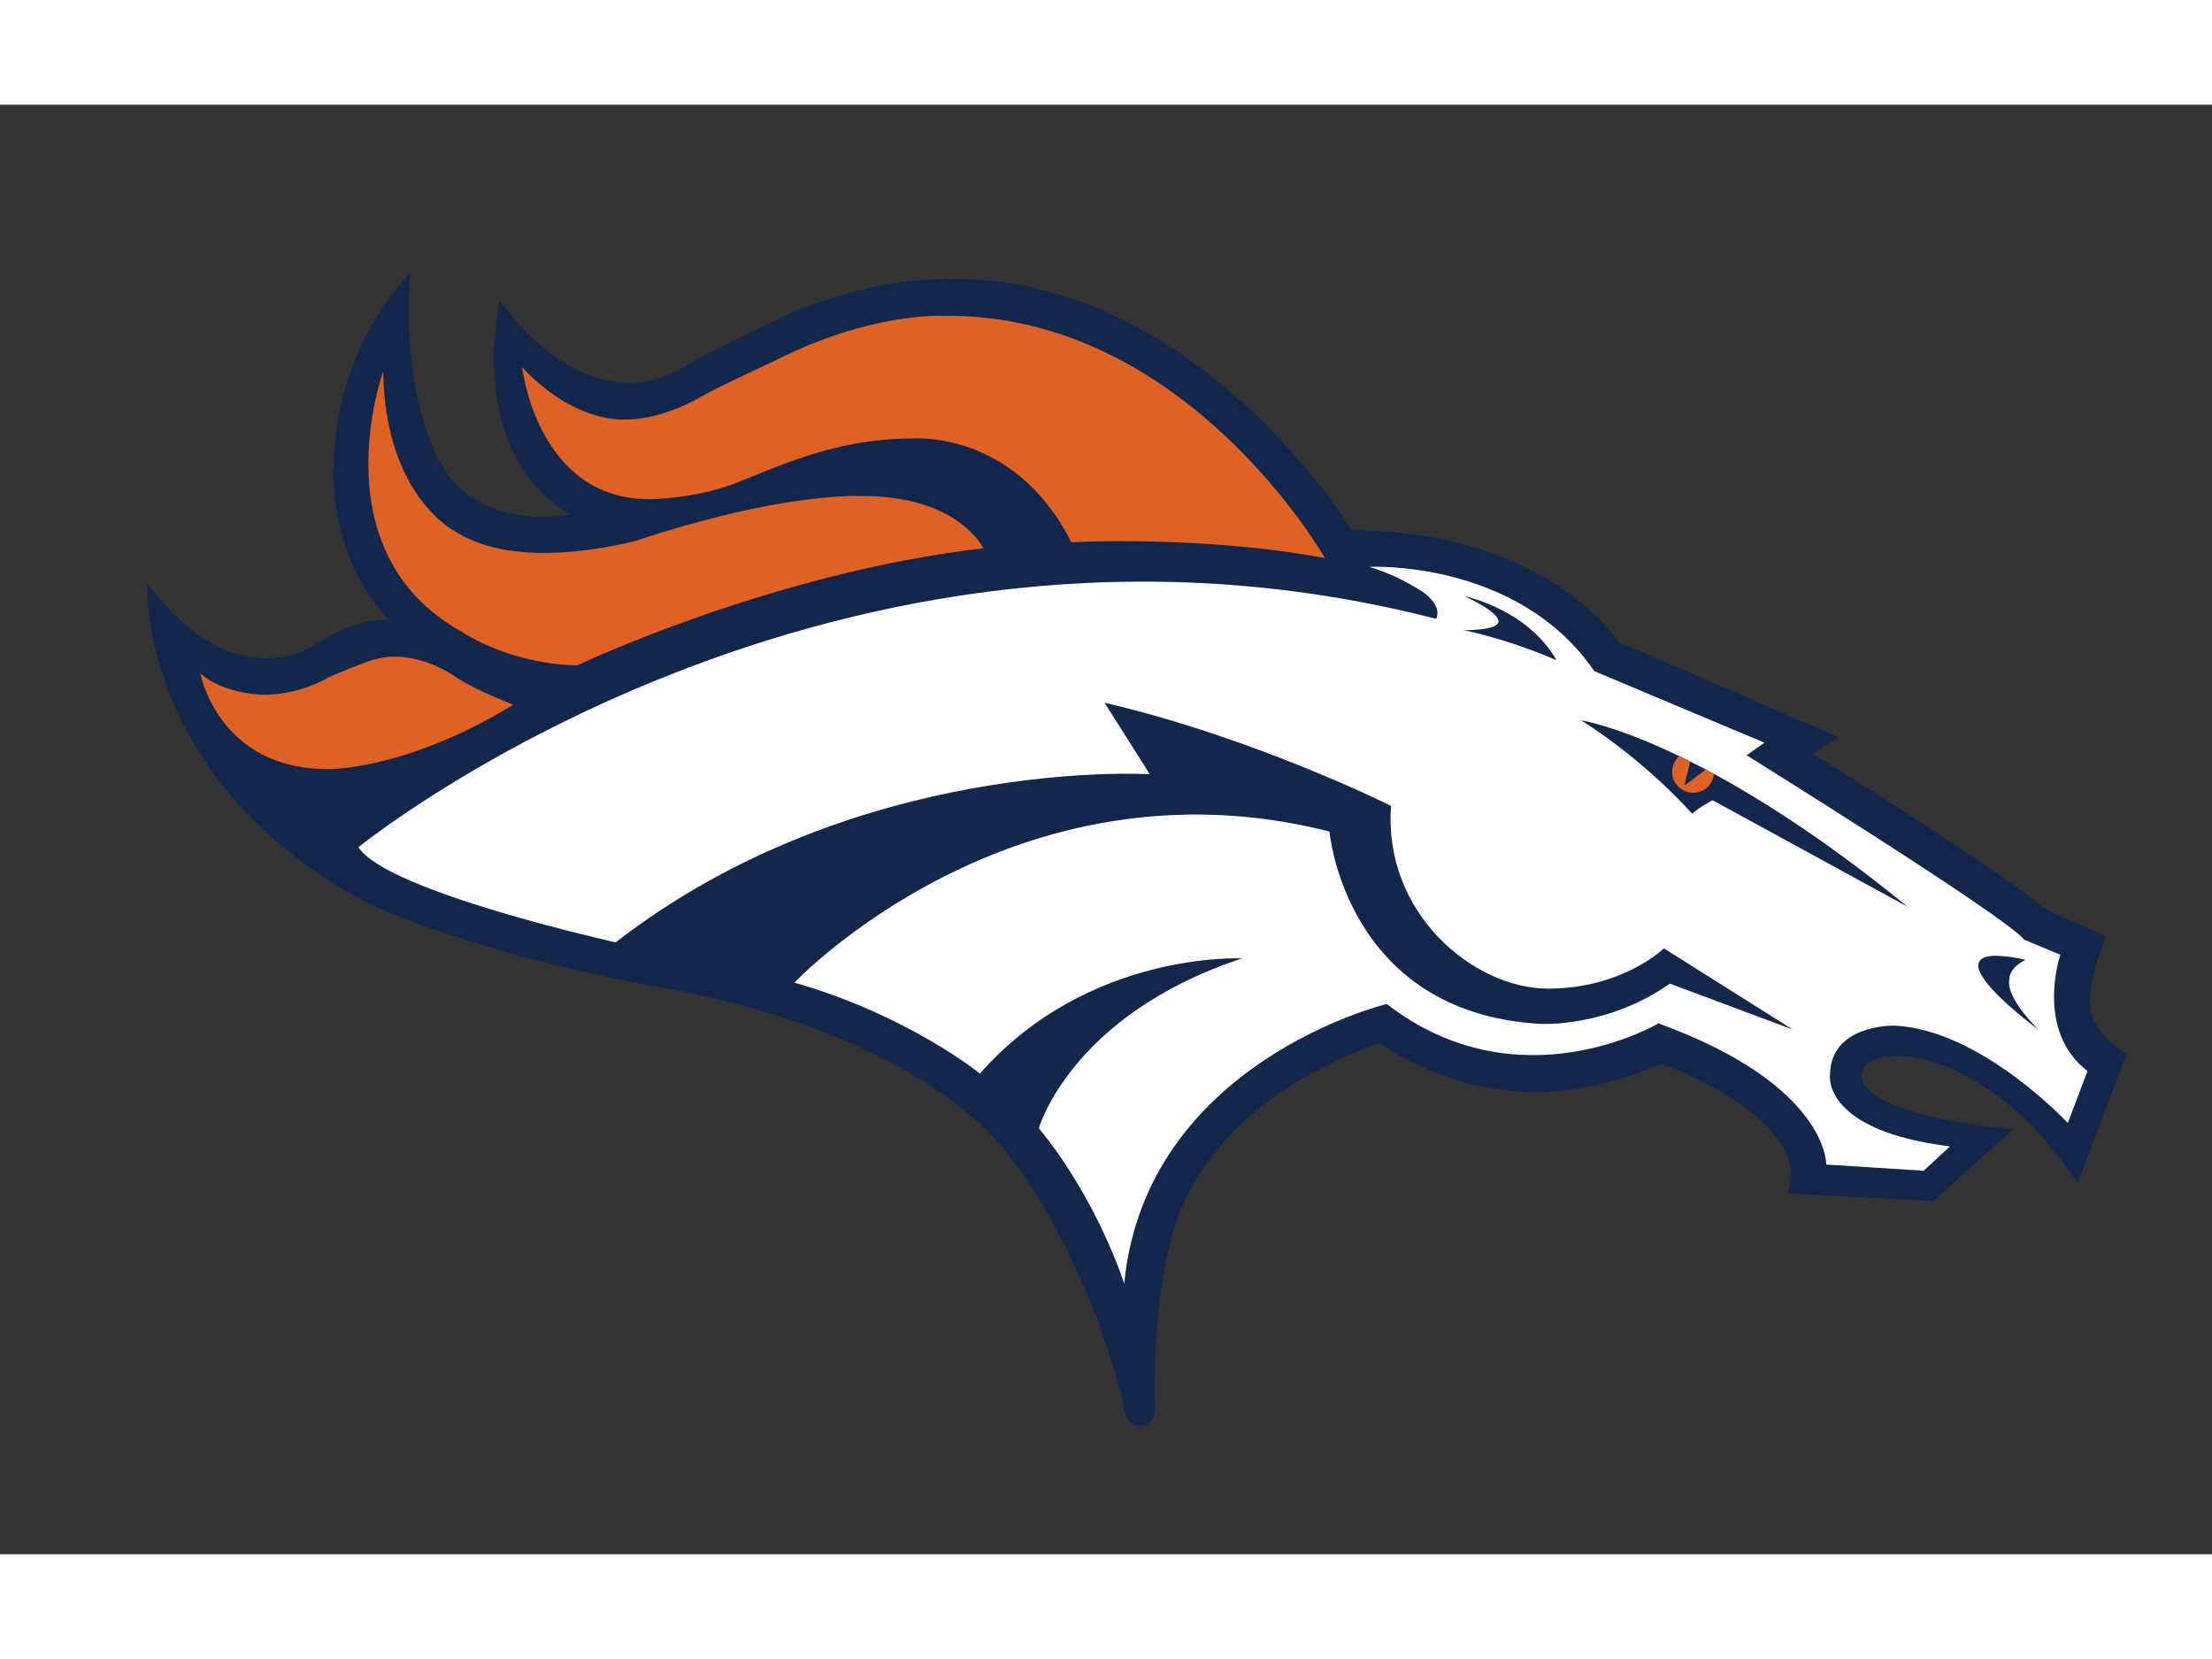 <?xml version="1.0" encoding="utf-8"?>
<svg version="1.1" id="svg2" width="1066.667" height="800" viewBox="395.748 310.054 267.381 175.217" xmlns="http://www.w3.org/2000/svg">
  <rect x="395.748" y="310.054" width="267.381" height="175.217" fill="#333333" stroke="none"/>
  <defs id="defs6">
    <clipPath clipPathUnits="userSpaceOnUse" id="clipPath16">
      <path d="M 0,600 H 800 V 0 H 0 Z" id="path14"/>
    </clipPath>
  </defs>
  <g id="g8" transform="matrix(1.333,0,0,-1.333,0,800)">
    <g id="g10">
      <g id="g12" clip-path="url(#clipPath16)">
        <g id="g18" transform="translate(310.262,324.099)">
          <path d="m 0,0 c 0,0 -0.942,-17.583 19.584,-28.761 0,0 8.264,-4.404 27.713,-7.982 17.085,-3.146 26.26,-9.796 29.9,-13.975 4.656,-5.342 9.222,-15.023 11.276,-23.513 0,0 0,-2.206 1.583,-2.106 0,0 1.384,-0.1 1.286,1.879 0,0 -0.495,13.354 3.361,19.781 2.954,5.281 8.25,9.846 17.014,13.058 0,0 5.836,-4.452 14.144,-4.452 6.033,0 11.374,2.573 11.374,2.573 0,0 10.582,-3.66 11.772,-9.396 0,0 0.099,-1.386 -0.297,-2.375 l 13.253,-0.693 7.221,6.529 c 0,0 -13.452,0.99 -13.748,4.848 0,0 -0.208,1.789 3.422,1.789 0,0 8.369,0.14 16.163,-11.515 l 4.462,11.724 c 0,0 -3.422,1.711 -3.353,4.854 0,0 -0.069,1.92 1.433,5.758 l -5.548,2.522 c 0,0 -3.007,2.82 -21.019,14.057 l 2.335,1.501 -19.931,8.627 c 0,0 -6.382,10.058 -24.184,10.127 0,0 -13.897,22.798 -36.072,22.798 0,0 -8.185,0.487 -17.549,-4.439 0,0 -3.747,-1.711 -7.376,-3.77 0,0 -7.608,-5.27 -16.302,6.221 0,0 -3.167,-13.571 6.359,-19.377 0,0 -9.11,-1.919 -12.324,5.896 0,0 -2.936,5.965 -2.126,15.955 0,0 -6.983,-6.313 -6.983,-18.428 0,0 -0.07,-7.724 5.062,-12.995 0,0 -2.589,0.393 -6.705,-2.198 C 15.198,-5.476 8.008,-10.68 0,0" style="fill:#13264b;fill-opacity:1;fill-rule:nonzero;stroke:none" id="path20"/>
        </g>
        <g id="g22" transform="translate(315.055,315.987)">
          <path d="m 0,0 c 0,0 1.598,-8.681 11.564,-8.681 0,0 6.975,-0.166 16.812,5.837 0,0 -3.396,1.321 -5.119,2.441 0,0 -3.616,2.735 -7.452,1.67 0,0 -0.661,-0.127 -4.167,-1.616 0,0 -2.46,-1.596 -5.965,-1.596 C 5.672,-1.945 2.111,-1.891 0,0 m 16.576,27.367 c 0,0 -5.896,-16.26 7.011,-23.528 2.402,-1.564 6.239,-3.013 10.572,-3.123 0,0 17.639,8.405 36.837,10.627 0,0 -2.221,4.735 -10.901,4.735 0,0 -5.304,0.313 -14.924,-2.349 0,0 -2.606,-0.661 -5.662,-1.707 -4.37,-1.07 -11.658,-2.146 -16.363,0.825 0,0.001 -6.406,3.176 -6.57,14.52 m 12.601,0.4 c 0,0 1.337,-11.97 11.526,-11.97 0,0 4.005,0 7.663,1.387 3.66,1.385 9.001,4.109 16.123,4.109 0,0 9.296,0.886 14.489,-9.403 0,0 11.872,0.648 22.998,-1.434 0,0 -12.661,22.308 -34.665,21.962 0,0 -6.432,0.346 -14.991,-3.955 l -3.461,-1.632 c -2.518,-1.189 -3.511,-1.78 -3.511,-1.78 0,0 -3.561,-2.133 -6.968,-2.029 0,0.001 -4.452,-0.35 -9.203,4.745" style="fill:#de6226;fill-opacity:1;fill-rule:nonzero;stroke:none" id="path24"/>
        </g>
        <g id="g26" transform="translate(368.921,287.943)">
          <path d="m 0,0 c 0,0 19.856,21.003 48.524,13.7 0,0 1.418,-16.442 19.133,-17.442 0,0 6.032,-0.363 11.735,3.652 L 90.529,-4.252 78.847,3.107 c 0,0 -3.742,-3.651 -10.5,-3.651 -6.759,0 -14.969,6.85 -14.243,16.57 0,0 -12.282,6.158 -25.98,9.356 l 4.105,-6.486 c 0,0 -26.614,1.689 -48.434,-15.243 0,0 -20.818,4.616 -23.326,8.629 0,0 42.86,34.839 97.719,20.707 0,0 0.642,0.942 -0.953,2.254 0,0 -2.058,1.543 -5.114,2.459 0,0 13.42,0.717 20.421,-9.46 l 15.426,-6.485 -1.62,-1.142 c 0,0 23.582,-14.662 25.16,-16.713 l 3.289,-1.375 c 0,0 -2.34,-6.849 2.459,-10.546 l -1.78,-4.713 c 0,0 -7.886,8.496 -15.753,8.834 0,0 -5.815,0.136 -5.815,-4.529 0,0 -0.696,-4.982 10.886,-6.423 l -2.393,-2.208 -8.833,0.562 c 0,0 0.203,7.189 -15.211,12.801 0,0 -12.652,-7.525 -24.637,1.758 0,0 -21.841,-5.247 -23.812,-25.352 0,0 -2.4,7.597 -7.741,14.08 0,0 2.876,10.254 18.424,15.405 0,0 -13.958,0.716 -23.766,-10.445 C 16.825,-8.248 10.324,-2.954 0,0" style="fill:#ffffff;fill-opacity:1;fill-rule:nonzero;stroke:none" id="path28"/>
        </g>
        <g id="g30" transform="translate(440.281,311.722)">
          <path d="m 0,0 c 0,0 10.882,-1.622 29.59,-16.901 l -17.685,9.659 c 0,0 -1.143,-0.585 -1.86,-1.222 0,0 -4,4.623 -10.045,8.464" style="fill:#13264b;fill-opacity:1;fill-rule:nonzero;stroke:none" id="path32"/>
        </g>
        <g id="g34" transform="translate(449.149,308.483)">
          <path d="m 0,0 c 0,0 -0.91,-0.752 -0.543,-2.065 0,0 0.446,-1.239 1.849,-1.267 0,0 1.587,-0.022 1.864,1.711 l -0.751,0.404 -1.954,-1.462 0.549,2.186 z" style="fill:#de6226;fill-opacity:1;fill-rule:nonzero;stroke:none" id="path36"/>
        </g>
        <g id="g38" transform="translate(480.579,289.998)">
          <path d="m 0,0 c 0,0 -1.501,-0.558 -1.501,-1.903 0,0 -0.362,-1.401 2.656,-4.417 0,0 -4.484,3.279 -5.324,5.254 0,0 -0.772,1.448 1.411,1.448 -10e-4,0 1.326,0 2.758,-0.382" style="fill:#13264b;fill-opacity:1;fill-rule:nonzero;stroke:none" id="path40"/>
        </g>
        <g id="g42" transform="translate(429.638,319.907)">
          <path d="m 0,0 c 0,0 2.765,-0.041 3.084,0.637 0,0 0.677,0.705 -3.044,2.445 0,0 5.74,-1.173 8.345,-5.809 0,0 -3.72,1.703 -8.385,2.727" style="fill:#13264b;fill-opacity:1;fill-rule:nonzero;stroke:none" id="path44"/>
        </g>
      </g>
    </g>
  </g>
</svg>
